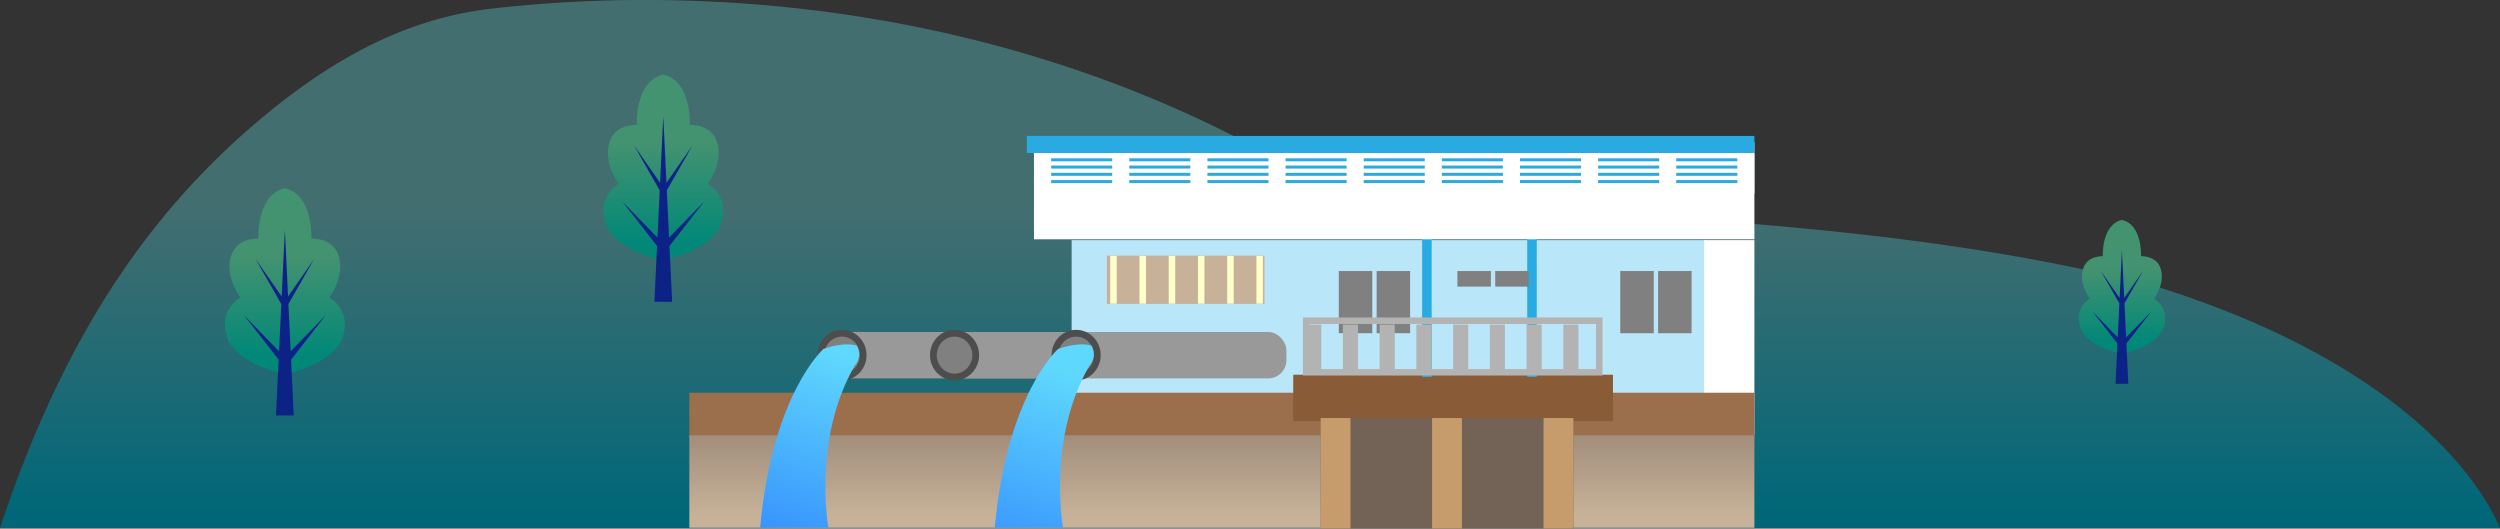 <svg xmlns="http://www.w3.org/2000/svg" xmlns:xlink="http://www.w3.org/1999/xlink" width="1361" height="287.717" viewBox="0 0 1361 287.717">
  <rect x="0" y="0" width="1361" height="287.717" fill="#333333" stroke="none"/>
  <defs>
    <linearGradient id="linear-gradient" x1="0.5" y1="0.966" x2="0.5" y2="0.394" gradientUnits="objectBoundingBox">
      <stop offset="0" stop-color="#016778"/>
      <stop offset="1" stop-color="#436e70"/>
    </linearGradient>
    <linearGradient id="linear-gradient-2" x1="0.5" y1="0.877" x2="0.5" y2="-0.197" gradientUnits="objectBoundingBox">
      <stop offset="0" stop-color="#c7b299"/>
      <stop offset="1" stop-color="#998675"/>
    </linearGradient>
    <linearGradient id="linear-gradient-3" x1="0.372" y1="1.254" x2="0.568" y2="0.145" gradientUnits="objectBoundingBox">
      <stop offset="0" stop-color="#358ffd"/>
      <stop offset="1" stop-color="#5fd8fd"/>
    </linearGradient>
    <linearGradient id="linear-gradient-4" x1="0.391" y1="1.146" x2="0.587" y2="0.037" xlink:href="#linear-gradient-3"/>
    <linearGradient id="linear-gradient-5" x1="0.5" y1="0.902" x2="0.5" y2="0.372" gradientUnits="objectBoundingBox">
      <stop offset="0" stop-color="#018878"/>
      <stop offset="1" stop-color="#439270"/>
    </linearGradient>
  </defs>
  <g id="footer-vision-start" transform="translate(0 -94.219)">
    <g id="圖層_1" data-name="圖層 1" transform="translate(0 -28)">
      <path id="Path_97" data-name="Path 97" d="M1175.4,278.665c-63.65-16.654-129.4-26-195.045-32.232-79.208-7.515-159.616-11.293-239.253-8.95C636.918,165.9,510.5,128.083,382.142,122.857A740.019,740.019,0,0,0,267.5,126.94c-52.279,6.016-94.963,33.017-133.412,66.734A401.816,401.816,0,0,0,86.68,243.117C46.6,292.675,19.776,350.2,0,409.641H1361C1360.141,409.641,1335,329.219,1175.4,278.665Z" fill="url(#linear-gradient)"/>
      <g id="Group_233" data-name="Group 233" transform="translate(0 6.468)">
        <g id="Group_226" data-name="Group 226">
          <rect id="Rectangle_202" data-name="Rectangle 202" width="124.258" height="25.25" rx="9.878" transform="translate(448.567 296.493)" fill="#999"/>
          <ellipse id="Ellipse_117" data-name="Ellipse 117" cx="11.521" cy="11.93" rx="11.521" ry="11.93" transform="translate(446.86 297.156)" fill="gray" stroke="#4d4d4d" stroke-miterlimit="10" stroke-width="3.685"/>
        </g>
        <g id="Group_227" data-name="Group 227">
          <rect id="Rectangle_203" data-name="Rectangle 203" width="124.258" height="25.25" rx="9.878" transform="translate(509.843 296.493)" fill="#999"/>
          <ellipse id="Ellipse_118" data-name="Ellipse 118" cx="11.521" cy="11.93" rx="11.521" ry="11.93" transform="translate(508.136 297.156)" fill="gray" stroke="#4d4d4d" stroke-miterlimit="10" stroke-width="3.685"/>
        </g>
        <rect id="Rectangle_204" data-name="Rectangle 204" width="345.368" height="106.039" transform="translate(583.395 246.472)" fill="#bae6f9"/>
        <rect id="Rectangle_205" data-name="Rectangle 205" width="27.367" height="106.039" transform="translate(927.727 246.472)" fill="#fff"/>
        <rect id="Rectangle_206" data-name="Rectangle 206" width="579.815" height="25.223" transform="translate(375.279 329.549)" fill="#9b6e4c"/>
        <rect id="Rectangle_207" data-name="Rectangle 207" width="579.815" height="50.31" transform="translate(375.279 352.75)" fill="url(#linear-gradient-2)"/>
        <g id="Group_228" data-name="Group 228" transform="translate(0 -0.388)">
          <rect id="Rectangle_208" data-name="Rectangle 208" width="174.075" height="25.223" transform="translate(704.03 320.138)" fill="#895c37"/>
          <rect id="Rectangle_209" data-name="Rectangle 209" width="137.629" height="60.116" transform="translate(718.942 343.739)" fill="#736357"/>
          <rect id="Rectangle_210" data-name="Rectangle 210" width="16.254" height="60.116" transform="translate(718.942 343.739)" fill="#c69c6d"/>
          <rect id="Rectangle_211" data-name="Rectangle 211" width="16.254" height="60.116" transform="translate(779.63 343.739)" fill="#c69c6d"/>
          <rect id="Rectangle_212" data-name="Rectangle 212" width="16.254" height="60.116" transform="translate(840.318 343.739)" fill="#c69c6d"/>
        </g>
        <g id="Group_229" data-name="Group 229">
          <rect id="Rectangle_213" data-name="Rectangle 213" width="124.258" height="25.25" rx="9.878" transform="translate(576.041 296.493)" fill="#999"/>
          <ellipse id="Ellipse_119" data-name="Ellipse 119" cx="11.521" cy="11.93" rx="11.521" ry="11.93" transform="translate(574.334 297.156)" fill="gray" stroke="#4d4d4d" stroke-miterlimit="10" stroke-width="3.685"/>
        </g>
        <rect id="Rectangle_214" data-name="Rectangle 214" width="5.199" height="77.084" transform="translate(774.203 243.932)" fill="#29abe2"/>
        <rect id="Rectangle_215" data-name="Rectangle 215" width="5.199" height="77.084" transform="translate(831.411 243.932)" fill="#29abe2"/>
        <rect id="Rectangle_216" data-name="Rectangle 216" width="85.812" height="26.29" transform="translate(602.58 254.913)" fill="#c7b299"/>
        <line id="Line_1" data-name="Line 1" x2="83.967" transform="translate(604.425 268.058)" fill="none" stroke="#ffc" stroke-miterlimit="10" stroke-width="26.011" stroke-dasharray="3.529 12.386"/>
        <rect id="Rectangle_217" data-name="Rectangle 217" width="392.201" height="52.766" transform="translate(562.893 193.264)" fill="#fff"/>
        <rect id="Rectangle_218" data-name="Rectangle 218" width="396.101" height="9.309" transform="translate(558.993 189.75)" fill="#29abe2"/>
        <g id="Group_230" data-name="Group 230">
          <rect id="Rectangle_219" data-name="Rectangle 219" width="392.151" height="1.639" transform="translate(562.943 201.933)" fill="#29abe2"/>
          <rect id="Rectangle_220" data-name="Rectangle 220" width="392.151" height="1.639" transform="translate(562.943 205.883)" fill="#29abe2"/>
          <rect id="Rectangle_221" data-name="Rectangle 221" width="392.151" height="1.639" transform="translate(562.943 209.832)" fill="#29abe2"/>
          <rect id="Rectangle_222" data-name="Rectangle 222" width="392.151" height="1.639" transform="translate(562.943 213.781)" fill="#29abe2"/>
        </g>
        <rect id="Rectangle_223" data-name="Rectangle 223" width="18.228" height="33.856" transform="translate(882.08 263.3)" fill="gray"/>
        <rect id="Rectangle_224" data-name="Rectangle 224" width="18.228" height="33.856" transform="translate(902.672 263.3)" fill="gray"/>
        <rect id="Rectangle_225" data-name="Rectangle 225" width="18.228" height="33.856" transform="translate(728.845 263.3)" fill="gray"/>
        <rect id="Rectangle_226" data-name="Rectangle 226" width="18.228" height="33.856" transform="translate(749.437 263.3)" fill="gray"/>
        <rect id="Rectangle_227" data-name="Rectangle 227" width="18.228" height="8.485" transform="translate(793.408 263.3)" fill="gray"/>
        <rect id="Rectangle_228" data-name="Rectangle 228" width="18.228" height="8.485" transform="translate(814 263.3)" fill="gray"/>
        <g id="Group_231" data-name="Group 231">
          <rect id="Rectangle_229" data-name="Rectangle 229" width="159.563" height="28.071" transform="translate(711.076 290.357)" fill="none" stroke="#b3b3b3" stroke-miterlimit="10" stroke-width="3.529"/>
          <line id="Line_2" data-name="Line 2" x2="158.745" transform="translate(711.076 304.807)" fill="none" stroke="#b3b3b3" stroke-miterlimit="10" stroke-width="24.702" stroke-dasharray="8.234 11.763"/>
        </g>
        <g id="Group_232" data-name="Group 232">
          <rect id="Rectangle_230" data-name="Rectangle 230" width="9.297" height="21.791" transform="translate(562.943 199.271)" fill="#fff"/>
          <rect id="Rectangle_231" data-name="Rectangle 231" width="9.297" height="21.791" transform="translate(605.482 199.271)" fill="#fff"/>
          <rect id="Rectangle_232" data-name="Rectangle 232" width="9.297" height="21.791" transform="translate(648.022 199.271)" fill="#fff"/>
          <rect id="Rectangle_233" data-name="Rectangle 233" width="9.297" height="21.791" transform="translate(690.561 199.271)" fill="#fff"/>
          <rect id="Rectangle_234" data-name="Rectangle 234" width="9.297" height="21.791" transform="translate(733.101 199.271)" fill="#fff"/>
          <rect id="Rectangle_235" data-name="Rectangle 235" width="9.297" height="21.791" transform="translate(775.64 199.271)" fill="#fff"/>
          <rect id="Rectangle_236" data-name="Rectangle 236" width="9.297" height="21.791" transform="translate(818.179 199.271)" fill="#fff"/>
          <rect id="Rectangle_237" data-name="Rectangle 237" width="9.297" height="21.791" transform="translate(860.719 199.271)" fill="#fff"/>
          <rect id="Rectangle_238" data-name="Rectangle 238" width="9.297" height="21.791" transform="translate(903.258 199.271)" fill="#fff"/>
          <rect id="Rectangle_239" data-name="Rectangle 239" width="9.297" height="21.791" transform="translate(945.797 199.271)" fill="#fff"/>
        </g>
        <path id="Path_98" data-name="Path 98" d="M576.041,305.212s-27.945,24.6-34.483,97.35h37.18s-8.848-48.151,14.307-88.19c0,0,4.631-4.972,1.09-10.991C594.135,303.381,587.912,301.025,576.041,305.212Z" transform="translate(0 0.499)" fill="url(#linear-gradient-3)"/>
        <path id="Path_99" data-name="Path 99" d="M448.294,305.212s-27.944,24.6-34.482,97.35h37.179s-8.848-48.151,14.308-88.19c0,0,4.631-4.972,1.089-10.991C466.388,303.381,460.166,301.025,448.294,305.212Z" transform="translate(0 0.499)" fill="url(#linear-gradient-4)"/>
      </g>
    </g>
    <g id="圖層_3" data-name="圖層 3">
      <g id="Group_234" data-name="Group 234" transform="translate(-15 17.27)">
        <path id="Path_100" data-name="Path 100" d="M194.276,238.956s7.118-9.227,5.8-19.509-9.491-12.655-15.555-12.655c0,0,1.178-23.727-14.438-27.417-15.616,3.69-14.438,27.417-14.438,27.417-6.064,0-14.236,2.373-15.555,12.655s5.8,19.509,5.8,19.509-12.127,6.327-7.381,21.354,31.574,20.3,31.574,20.3,26.829-5.273,31.575-20.3S194.276,238.956,194.276,238.956Z" fill="url(#linear-gradient-5)"/>
        <path id="Path_101" data-name="Path 101" d="M192.3,248.589l-19.054,19.6-1.232-25.719,14.006-24.519-14.2,20.417-1.738-36.288-1.739,36.288-14.2-20.417,14.006,24.519-1.232,25.719-19.054-19.6L166.7,272.757l-1.456,30.389h9.683l-1.456-30.389Z" fill="#0c2287"/>
      </g>
      <g id="Group_261" data-name="Group 261" transform="translate(191 -44.615)">
        <path id="Path_100-2" data-name="Path 100" d="M194.276,238.956s7.118-9.227,5.8-19.509-9.491-12.655-15.555-12.655c0,0,1.178-23.727-14.438-27.417-15.616,3.69-14.438,27.417-14.438,27.417-6.064,0-14.236,2.373-15.555,12.655s5.8,19.509,5.8,19.509-12.127,6.327-7.381,21.354,31.574,20.3,31.574,20.3,26.829-5.273,31.575-20.3S194.276,238.956,194.276,238.956Z" fill="url(#linear-gradient-5)"/>
        <path id="Path_101-2" data-name="Path 101" d="M192.3,248.589l-19.054,19.6-1.232-25.719,14.006-24.519-14.2,20.417-1.738-36.288-1.739,36.288-14.2-20.417,14.006,24.519-1.232,25.719-19.054-19.6L166.7,272.757l-1.456,30.389h9.683l-1.456-30.389Z" fill="#0c2287"/>
      </g>
      <g id="Group_235" data-name="Group 235" transform="translate(-4 -53.979)">
        <path id="Path_102" data-name="Path 102" d="M1176.612,310.848s5.131-6.652,4.181-14.064-6.842-9.123-11.214-9.123c0,0,.849-17.106-10.409-19.767-11.258,2.661-10.409,19.767-10.409,19.767-4.371,0-10.263,1.71-11.213,9.123s4.181,14.064,4.181,14.064-8.743,4.562-5.322,15.4,22.763,14.635,22.763,14.635,19.342-3.8,22.764-14.635S1176.612,310.848,1176.612,310.848Z" fill="url(#linear-gradient-5)"/>
        <path id="Path_103" data-name="Path 103" d="M1175.19,317.793l-13.736,14.129-.888-18.542,10.1-17.677-10.239,14.72-1.253-26.161-1.253,26.161-10.239-14.72,10.1,17.677-.888,18.542-13.736-14.129,13.579,17.423-1.05,21.908h6.981l-1.049-21.908Z" fill="#0c2287"/>
      </g>
    </g>
  </g>
</svg>
